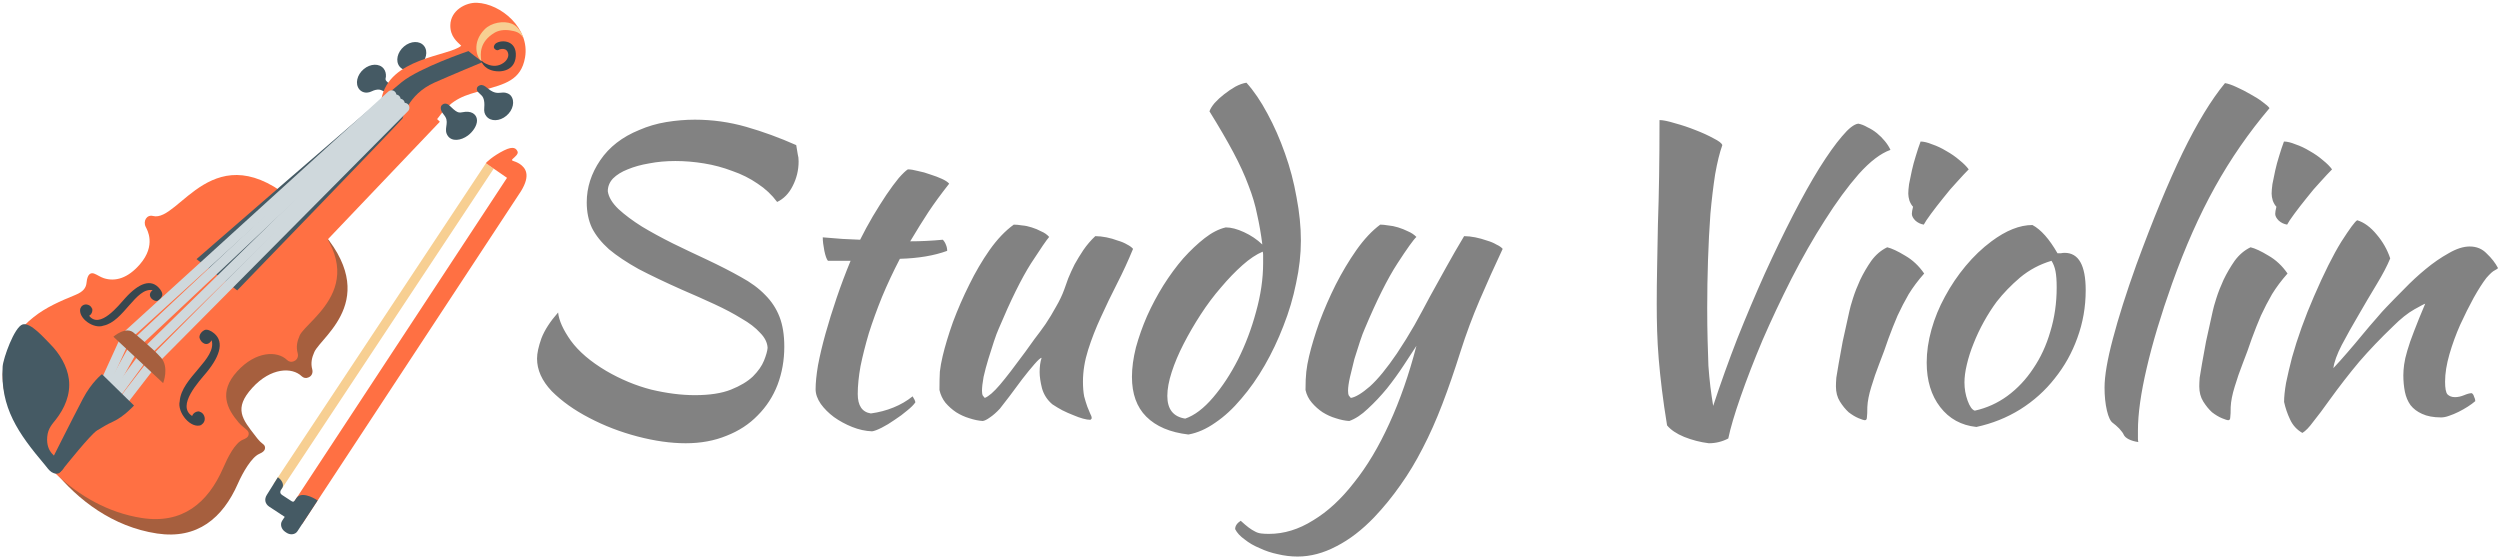 <svg width="805" height="180" viewBox="0 0 805 180" fill="none" xmlns="http://www.w3.org/2000/svg">
<path d="M90.569 157.624L88.052 155.875L156.466 52.564L158.969 54.313L90.569 157.624Z" fill="#F7CF92"/>
<path d="M156.466 52.564C156.48 52.564 163.258 57.261 163.258 57.261L93.213 163.824L97.333 168.68L167.772 61.539C170.95 56.351 169.263 54.038 167.28 52.737C165.592 51.654 164.256 51.914 165.128 51.133C165.845 50.468 167.041 49.543 166.633 48.734C166.211 47.896 165.466 46.855 162.273 48.445C158.758 50.194 156.311 52.463 156.466 52.564Z" fill="#FF7043"/>
<path d="M102.283 161.15C100.609 160.023 96.812 158.173 95.35 160.514L95.266 160.659C94.745 161.454 94.549 161.815 93.803 161.324L90.794 159.358C90.259 158.997 90.034 158.419 90.555 157.624L90.878 157.118C91.511 156.164 90.864 154.618 89.472 153.678L85.942 159.315C84.986 160.789 85.394 162.263 86.645 163.116L91.68 166.426L90.836 167.712C90.133 168.811 90.555 170.386 91.806 171.239L92.214 171.513C93.466 172.366 95.055 172.164 95.772 171.065L97.249 168.811L102.283 161.15Z" fill="#455A64"/>
<path d="M122.097 28.861C121.281 28.789 120.466 29.034 119.748 29.381C117.794 30.335 116.359 29.584 115.67 28.731C114.292 26.997 114.925 24.106 117.105 22.27C119.284 20.435 122.167 20.363 123.545 22.097C124.122 22.82 124.333 23.773 124.263 24.698C124.22 25.146 124.023 25.436 124.248 25.869C124.445 26.245 125.106 26.722 126.006 27.502C126.386 27.835 125.092 30.075 124.642 29.873C122.702 28.962 122.448 28.89 122.097 28.861Z" fill="#455A64"/>
<path d="M135.1 21.245C137.275 19.414 137.918 16.523 136.536 14.788C135.153 13.052 132.269 13.129 130.093 14.96C127.918 16.79 127.275 19.681 128.658 21.417C130.04 23.152 132.924 23.075 135.1 21.245Z" fill="#455A64"/>
<path d="M100.356 71.064C99.934 70.645 99.527 70.284 99.105 69.893L17.514 151.626C25.038 160.919 36.26 169.634 50.561 171.788C63.541 173.739 71.711 166.83 76.591 155.745C78.208 152.074 81.006 147.232 83.481 146.148C84.409 145.743 85.661 145.064 85.281 143.749C85.113 143.156 84.606 142.997 83.777 142.202C83.116 141.566 82.427 140.627 82.272 140.425C78.039 134.961 75.128 131.579 81.245 124.873C87.208 118.326 94.056 118.167 97.136 121.144C97.698 121.679 98.472 121.881 99.175 121.578C99.273 121.534 99.358 121.491 99.456 121.462C100.399 121.057 100.82 119.988 100.553 118.976C99.991 116.938 100.413 115.146 101.214 113.354C103.591 108.064 124.572 95.129 100.356 71.064Z" fill="#A65F3E"/>
<path d="M135.934 33.775L93.958 77.843" stroke="#FF7043" stroke-width="15.731" stroke-miterlimit="10"/>
<path d="M95.294 65.355C68.744 41.984 57.733 71.758 49.267 69.546C47.256 69.026 45.991 71.18 46.919 73.058C47.355 73.94 50.406 78.927 45.034 85.127C41.153 89.593 37.145 90.764 33.433 89.578C32.322 89.217 31.253 88.437 30.297 88.09C29.341 87.743 28.145 88.061 27.878 90.951C27.724 92.657 26.88 93.885 24.334 94.941C19.37 96.978 14.912 98.886 10.863 102.08C2.158 108.96 -2.216 119.337 3.311 132.056C8.838 144.775 23.702 163.347 45.611 166.787C58.745 168.854 66.958 161.916 71.823 150.759C73.427 147.073 75.648 142.679 78.152 141.61C79.094 141.205 80.064 140.844 80.092 139.63C80.12 138.459 78.32 137.794 76.802 136.002C73.103 131.637 70.291 126.246 76.38 119.569C82.37 113.007 89.289 112.877 92.425 115.912C92.987 116.461 93.789 116.664 94.506 116.36C94.591 116.317 94.675 116.288 94.759 116.244C95.716 115.84 96.152 114.756 95.856 113.73C95.28 111.663 95.688 109.871 96.489 108.05C98.809 102.76 123.278 89.983 95.294 65.355Z" fill="#FF7043"/>
<path d="M16.122 110.752C19.216 113.845 21.648 117.921 22.183 122.127C22.802 127.113 20.72 131.565 18.006 135.062C16.994 136.378 15.447 137.837 15.208 140.641C14.758 145.859 18.203 147.015 19.005 148.258C19.806 149.501 20.214 151.264 19.314 152.117C18.653 152.739 17.514 152.594 16.628 152.03C15.742 151.467 15.138 150.513 14.448 149.689C5.842 139.5 0.048 131.276 0.85 118.037C1.005 115.507 4.605 105.26 7.291 104.465C9.808 103.699 14.209 108.845 16.122 110.752Z" fill="#455A64"/>
<path d="M40.675 108.295L34.08 122.763" stroke="#CFD8DC" stroke-width="3.125" stroke-miterlimit="10"/>
<path d="M44.008 110.348L36.091 124.526" stroke="#CFD8DC" stroke-width="3.125" stroke-miterlimit="10"/>
<path d="M47.791 112.66L37.891 126.13" stroke="#CFD8DC" stroke-width="3.125" stroke-miterlimit="10"/>
<path d="M50.336 115.233L40.141 128.443" stroke="#CFD8DC" stroke-width="3.125" stroke-miterlimit="10"/>
<path d="M141.18 37.807C145.708 31.549 149.73 30.696 155.65 29.02C162.513 27.083 167.8 25.869 169.066 18.498C170.683 9.118 161.303 1.198 153.555 0.894C150.011 0.75 145.103 3.308 145.005 8.106C144.934 11.705 147.142 13.411 148.52 14.726C144.583 18.137 125.219 18.527 122.8 31.954C121.619 38.501 122.702 37.894 127.806 41.175C129.888 42.505 136.089 44.832 141.18 37.807Z" fill="#FF7043"/>
<path d="M150.841 16.446C150.841 16.446 154.469 19.409 155.538 19.943C155.538 19.943 144.991 24.323 139.83 26.621C131.28 30.436 129.634 38.125 129.634 38.125C127.005 41.189 76.38 93.51 76.38 93.51L63.273 83.436C63.273 83.436 121.197 33.067 129.353 26.447C135.147 21.764 150.841 16.446 150.841 16.446Z" fill="#455A64"/>
<path d="M158.983 22.82C155.495 22.082 154.975 19.568 154.975 19.568C154.975 19.568 158.688 22.762 162.189 20.203C163.539 19.221 163.75 17.978 163.666 17.443C163.3 15 160.839 15.911 160.797 15.94C160.15 16.373 159.644 16.142 159.222 15.665C158.8 15.203 159.095 14.35 159.742 13.916C161.641 12.674 166.464 13.02 166.084 18.137C165.761 22.791 161.374 23.34 158.983 22.82Z" fill="#37474F"/>
<path d="M65.706 135.829C66.325 134.672 65.636 132.851 64.216 132.562L64.286 132.49C63.231 132.36 62.205 132.981 61.867 133.95C56.678 130.64 64.23 122.676 66.508 119.916C71.162 114.25 72.358 109.452 68.266 106.836C68.252 106.836 66.761 105.809 65.847 106.286C64.398 107.023 64.117 108.295 64.258 108.816C64.694 110.463 66.817 111.865 68.139 109.553C69.925 115.536 58.394 121.621 57.873 129.166C56.973 132.837 61.473 138.242 64.834 136.855L64.806 136.797C65.186 136.566 65.509 136.233 65.706 135.829Z" fill="#37474F"/>
<path d="M26.627 98.352C27.569 97.672 29.214 98.12 29.622 99.378L29.678 99.305C29.903 100.259 29.481 101.257 28.694 101.676C32.153 106.084 38.2 98.352 40.323 95.996C44.697 91.154 48.719 89.564 51.461 93.033C51.475 93.033 52.516 94.305 52.22 95.186C51.742 96.588 50.688 96.978 50.209 96.906C48.733 96.675 47.284 94.883 49.141 93.437C43.755 92.411 39.789 103.584 33.32 104.855C30.241 106.055 25.052 102.5 25.867 99.276L25.923 99.291C26.036 98.915 26.289 98.568 26.627 98.352Z" fill="#37474F"/>
<path d="M168.503 12.168C167.294 10.303 166 10.086 164.2 9.783C162.4 9.494 160.502 9.754 159.166 10.592C154.455 13.454 154.609 17.226 154.975 19.582C153.597 18.628 151.783 13.772 156.058 9.436C158.181 7.282 162.119 6.589 164.777 7.629C167.603 8.771 168.503 12.168 168.503 12.168Z" fill="#F7CF92"/>
<path d="M43.15 130.582C43.15 130.582 39.93 134.152 36.442 135.742C34.108 136.811 33.348 137.375 31.281 138.589C29.214 139.803 20.734 150.455 20.734 150.455C20.27 151.163 19.792 151.9 18.934 152.175C18.077 152.45 15.812 149.776 15.812 149.776C15.812 149.776 23.378 134.716 26.683 128.414C29.481 123.066 32.828 120.479 32.828 120.479L43.15 130.582Z" fill="#455A64"/>
<path d="M40.675 108.295L126.077 30.639" stroke="#CFD8DC" stroke-width="3.125" stroke-miterlimit="10" stroke-linecap="round"/>
<path d="M44.008 110.348L127.441 31.997" stroke="#CFD8DC" stroke-width="3.125" stroke-miterlimit="10" stroke-linecap="round"/>
<path d="M47.791 112.66L128.777 33.341" stroke="#CFD8DC" stroke-width="3.125" stroke-miterlimit="10" stroke-linecap="round"/>
<path d="M50.336 115.233L130.267 34.685" stroke="#CFD8DC" stroke-width="3.125" stroke-miterlimit="10" stroke-linecap="round"/>
<path d="M52.53 123.37L36.513 108.425C36.513 108.425 40.717 104.696 43.319 107.385C43.319 107.385 49.042 112.024 51.813 115.117C54.569 118.21 52.53 123.37 52.53 123.37Z" fill="#A65F3E"/>
<path d="M150.672 43.632C148.38 45.323 145.525 45.612 144.231 43.805C142.713 41.71 144.611 39.758 143.444 37.706C143.078 37.056 142.53 36.535 142.192 35.871C141.855 35.206 141.784 34.295 142.333 33.789C143.556 32.691 144.766 33.992 145.131 34.353C147.761 36.94 147.958 36.16 149.856 36.001C152.374 35.798 153.611 37.244 153.597 38.848C153.583 40.525 152.219 42.476 150.672 43.632Z" fill="#455A64"/>
<path d="M163.061 37.273C160.881 39.108 157.998 39.18 156.62 37.446C156.002 36.666 155.819 35.914 155.931 34.657C156.142 32.2 155.538 31.13 154.947 30.624C154.595 30.321 154.314 29.974 153.991 29.685C153.4 29.179 153.47 28.514 153.681 28.095C153.892 27.676 154.666 27.329 155.116 27.372C155.931 27.459 156.578 28.08 157.239 28.601C159.503 30.422 160.67 29.815 161.978 29.8C163.286 29.786 164.116 30.335 164.495 30.812C165.888 32.546 165.241 35.452 163.061 37.273Z" fill="#455A64"/>
<path d="M256.384 46.728C256.64 48.179 256.811 49.203 256.896 49.8C257.067 50.312 257.152 51.037 257.152 51.976C257.152 54.792 256.512 57.437 255.232 59.912C254.037 62.301 252.373 64.008 250.24 65.032C248.533 62.728 246.443 60.765 243.968 59.144C241.493 57.437 238.763 56.072 235.776 55.048C232.875 53.939 229.845 53.128 226.688 52.616C223.531 52.104 220.459 51.848 217.472 51.848C214.485 51.848 211.669 52.104 209.024 52.616C206.464 53.043 204.16 53.683 202.112 54.536C200.149 55.304 198.571 56.285 197.376 57.48C196.267 58.675 195.712 60.04 195.712 61.576C195.968 63.453 197.12 65.373 199.168 67.336C201.216 69.213 203.733 71.091 206.72 72.968C209.707 74.76 212.992 76.552 216.576 78.344C220.245 80.136 223.829 81.843 227.328 83.464C231.68 85.512 235.435 87.432 238.592 89.224C241.749 90.931 244.352 92.851 246.4 94.984C248.448 97.032 249.984 99.379 251.008 102.024C252.032 104.669 252.544 107.869 252.544 111.624C252.544 115.976 251.819 120.072 250.368 123.912C248.917 127.667 246.784 130.952 243.968 133.768C241.237 136.584 237.909 138.76 233.984 140.296C230.059 141.917 225.664 142.728 220.8 142.728C216.021 142.728 210.859 142.003 205.312 140.552C199.765 139.101 194.56 137.096 189.696 134.536C184.917 132.061 180.907 129.203 177.664 125.96C174.507 122.632 172.928 119.133 172.928 115.464C172.928 113.757 173.397 111.581 174.336 108.936C175.36 106.291 177.152 103.517 179.712 100.616C179.968 103.176 181.333 106.205 183.808 109.704C186.368 113.203 190.165 116.445 195.2 119.432C199.893 122.163 204.715 124.168 209.664 125.448C214.699 126.643 219.392 127.24 223.744 127.24C228.523 127.24 232.405 126.643 235.392 125.448C238.379 124.253 240.725 122.845 242.432 121.224C244.139 119.517 245.333 117.811 246.016 116.104C246.699 114.397 247.083 113.032 247.168 112.008C247.083 110.301 246.272 108.68 244.736 107.144C243.285 105.523 241.28 103.987 238.72 102.536C236.245 101 233.344 99.464 230.016 97.928C226.688 96.392 223.232 94.856 219.648 93.32C214.272 90.931 209.621 88.712 205.696 86.664C201.856 84.531 198.656 82.397 196.096 80.264C193.621 78.045 191.787 75.741 190.592 73.352C189.483 70.963 188.928 68.232 188.928 65.16C188.928 60.381 190.379 55.859 193.28 51.592C196.181 47.325 200.363 44.083 205.824 41.864C208.555 40.669 211.456 39.816 214.528 39.304C217.685 38.792 220.757 38.536 223.744 38.536C229.376 38.536 234.88 39.304 240.256 40.84C245.632 42.376 251.008 44.339 256.384 46.728ZM266.593 83.976C266.166 83.464 265.782 82.397 265.441 80.776C265.1 79.069 264.929 77.619 264.929 76.424C267.148 76.595 269.281 76.765 271.329 76.936C273.377 77.021 275.254 77.107 276.961 77.192C278.241 74.632 279.606 72.115 281.057 69.64C282.593 67.08 284.044 64.776 285.409 62.728C286.86 60.595 288.182 58.803 289.377 57.352C290.657 55.901 291.638 54.963 292.321 54.536C293.174 54.536 294.241 54.707 295.521 55.048C296.886 55.304 298.252 55.688 299.617 56.2C300.982 56.627 302.22 57.096 303.329 57.608C304.438 58.12 305.206 58.632 305.633 59.144C303.073 62.387 300.854 65.416 298.977 68.232C297.185 70.963 295.222 74.12 293.089 77.704C294.796 77.704 296.502 77.661 298.209 77.576C300.001 77.491 301.793 77.363 303.585 77.192C304.012 77.619 304.353 78.173 304.609 78.856C304.865 79.453 304.993 80.093 304.993 80.776C300.812 82.312 295.734 83.165 289.761 83.336C287.628 87.432 285.708 91.528 284.001 95.624C282.38 99.635 280.972 103.517 279.777 107.272C278.668 111.027 277.772 114.568 277.089 117.896C276.492 121.224 276.193 124.211 276.193 126.856C276.193 130.611 277.601 132.701 280.417 133.128C282.977 132.787 285.409 132.147 287.713 131.208C290.017 130.269 292.065 129.075 293.857 127.624C294.369 128.392 294.668 129.032 294.753 129.544C294.241 130.312 293.345 131.208 292.065 132.232C290.87 133.256 289.548 134.237 288.097 135.176C286.646 136.2 285.238 137.053 283.873 137.736C282.508 138.419 281.484 138.803 280.801 138.888C278.668 138.803 276.534 138.333 274.401 137.48C272.268 136.627 270.305 135.56 268.513 134.28C266.806 133 265.398 131.592 264.289 130.056C263.18 128.435 262.625 126.856 262.625 125.32C262.625 123.272 262.881 120.712 263.393 117.64C263.99 114.483 264.801 111.069 265.825 107.4C266.849 103.731 268.044 99.891 269.409 95.88C270.774 91.869 272.268 87.901 273.889 83.976H266.593ZM338.857 130.184C337.236 128.819 336.126 127.112 335.529 125.064C335.017 123.016 334.761 121.267 334.761 119.816C334.761 118.024 334.974 116.488 335.401 115.208C335.06 115.208 334.292 115.891 333.097 117.256C331.902 118.621 330.58 120.243 329.129 122.12C327.764 123.997 326.398 125.832 325.033 127.624C323.668 129.416 322.644 130.739 321.961 131.592C320.852 132.787 319.785 133.725 318.761 134.408C317.822 135.091 317.054 135.475 316.457 135.56C315.092 135.475 313.641 135.176 312.105 134.664C310.654 134.237 309.246 133.597 307.881 132.744C306.601 131.891 305.449 130.867 304.425 129.672C303.486 128.477 302.846 127.112 302.505 125.576C302.505 123.187 302.548 121.224 302.633 119.688C302.804 118.152 303.102 116.488 303.529 114.696C304.297 111.453 305.406 107.784 306.857 103.688C308.393 99.592 310.142 95.581 312.105 91.656C314.068 87.645 316.244 83.933 318.633 80.52C321.108 77.021 323.71 74.291 326.441 72.328C327.209 72.328 328.105 72.413 329.129 72.584C330.153 72.669 331.177 72.883 332.201 73.224C333.31 73.565 334.334 73.992 335.273 74.504C336.297 74.931 337.15 75.528 337.833 76.296C337.065 77.149 335.102 80.008 331.945 84.872C328.873 89.736 325.417 96.733 321.577 105.864C321.15 106.803 320.638 108.168 320.041 109.96C319.444 111.752 318.846 113.629 318.249 115.592C317.652 117.555 317.14 119.475 316.713 121.352C316.372 123.229 316.201 124.723 316.201 125.832C316.201 126.515 316.286 127.027 316.457 127.368C316.713 127.709 316.926 127.965 317.097 128.136C318.377 127.624 319.998 126.216 321.961 123.912C323.924 121.608 326.654 118.067 330.153 113.288C331.006 112.093 331.988 110.728 333.097 109.192C334.292 107.656 335.486 106.035 336.681 104.328C337.876 102.536 338.985 100.701 340.009 98.824C341.118 96.947 342.014 95.069 342.697 93.192C343.038 92.168 343.465 90.973 343.977 89.608C344.574 88.157 345.257 86.664 346.025 85.128C346.878 83.592 347.817 82.056 348.841 80.52C349.95 78.899 351.23 77.405 352.681 76.04C353.79 76.04 354.985 76.168 356.265 76.424C357.545 76.68 358.74 77.021 359.849 77.448C361.044 77.789 362.068 78.216 362.921 78.728C363.774 79.155 364.414 79.624 364.841 80.136C363.305 83.891 361.598 87.603 359.721 91.272C357.844 94.941 356.094 98.568 354.473 102.152C352.852 105.651 351.486 109.149 350.377 112.648C349.268 116.147 348.713 119.56 348.713 122.888C348.713 124.68 348.841 126.259 349.097 127.624C349.438 128.904 349.78 130.013 350.121 130.952C350.462 131.805 350.761 132.531 351.017 133.128C351.358 133.725 351.529 134.237 351.529 134.664C351.529 134.749 351.444 134.877 351.273 135.048C351.188 135.133 351.102 135.176 351.017 135.176C350.42 135.176 349.652 135.048 348.713 134.792C347.774 134.536 346.708 134.152 345.513 133.64C344.404 133.213 343.252 132.701 342.057 132.104C340.948 131.507 339.881 130.867 338.857 130.184ZM394.695 73.224C396.402 73.224 398.364 73.736 400.583 74.76C402.802 75.784 404.764 77.107 406.471 78.728C406.044 75.315 405.49 72.115 404.807 69.128C404.21 66.056 403.271 62.899 401.991 59.656C400.796 56.413 399.175 52.872 397.127 49.032C395.079 45.192 392.519 40.797 389.447 35.848C389.703 35.08 390.258 34.184 391.111 33.16C392.05 32.136 393.074 31.197 394.183 30.344C395.378 29.405 396.572 28.595 397.767 27.912C399.047 27.229 400.242 26.803 401.351 26.632C403.74 29.277 406.002 32.605 408.135 36.616C410.268 40.541 412.146 44.808 413.767 49.416C415.388 53.939 416.626 58.632 417.479 63.496C418.418 68.36 418.887 73.011 418.887 77.448C418.887 81.885 418.375 86.451 417.351 91.144C416.412 95.837 415.047 100.445 413.255 104.968C411.548 109.405 409.543 113.629 407.239 117.64C404.935 121.651 402.418 125.235 399.687 128.392C397.042 131.549 394.268 134.109 391.367 136.072C388.466 138.12 385.564 139.4 382.663 139.912C376.775 139.229 372.252 137.309 369.095 134.152C366.023 131.08 364.487 126.813 364.487 121.352C364.487 118.451 364.914 115.293 365.767 111.88C366.706 108.467 367.9 105.096 369.351 101.768C370.887 98.355 372.636 95.069 374.599 91.912C376.647 88.669 378.78 85.768 380.999 83.208C383.303 80.648 385.607 78.472 387.911 76.68C390.215 74.888 392.476 73.736 394.695 73.224ZM381.639 134.792C384.626 133.768 387.612 131.507 390.599 128.008C393.586 124.509 396.274 120.413 398.663 115.72C401.052 110.941 402.972 105.864 404.423 100.488C405.959 95.027 406.727 89.779 406.727 84.744C406.727 83.293 406.727 82.397 406.727 82.056C406.727 81.715 406.684 81.373 406.599 81.032C404.551 81.885 402.375 83.336 400.071 85.384C397.767 87.432 395.463 89.821 393.159 92.552C390.855 95.197 388.679 98.099 386.631 101.256C384.583 104.413 382.748 107.571 381.127 110.728C379.506 113.885 378.226 116.915 377.287 119.816C376.348 122.717 375.879 125.277 375.879 127.496C375.879 131.763 377.799 134.195 381.639 134.792ZM470.294 113.16C468.331 119.389 466.369 125.064 464.406 130.184C462.443 135.304 460.353 139.997 458.134 144.264C455.915 148.616 453.526 152.584 450.966 156.168C448.406 159.837 445.59 163.293 442.518 166.536C438.593 170.632 434.539 173.747 430.358 175.88C426.177 178.099 421.995 179.208 417.814 179.208C415.681 179.208 413.547 178.952 411.414 178.44C409.366 178.013 407.446 177.373 405.654 176.52C403.777 175.752 402.155 174.813 400.79 173.704C399.339 172.68 398.315 171.571 397.718 170.376C397.718 169.352 398.315 168.456 399.51 167.688C400.534 168.627 401.387 169.352 402.07 169.864C402.753 170.376 403.435 170.803 404.118 171.144C404.715 171.485 405.398 171.699 406.166 171.784C406.849 171.869 407.659 171.912 408.598 171.912C413.462 171.912 418.198 170.461 422.806 167.56C427.499 164.744 431.894 160.691 435.99 155.4C440.171 150.195 443.969 143.837 447.382 136.328C450.795 128.904 453.697 120.584 456.086 111.368C454.977 113.075 453.611 115.165 451.99 117.64C450.369 120.115 448.577 122.589 446.614 125.064C444.651 127.453 442.603 129.629 440.47 131.592C438.422 133.555 436.417 134.877 434.454 135.56C433.089 135.475 431.638 135.176 430.102 134.664C428.651 134.237 427.243 133.597 425.878 132.744C424.598 131.891 423.446 130.867 422.422 129.672C421.398 128.477 420.715 127.112 420.374 125.576C420.374 123.101 420.459 121.139 420.63 119.688C420.801 118.152 421.099 116.488 421.526 114.696C422.294 111.453 423.403 107.784 424.854 103.688C426.39 99.592 428.139 95.581 430.102 91.656C432.15 87.645 434.369 83.933 436.758 80.52C439.233 77.021 441.793 74.291 444.438 72.328C445.121 72.328 445.974 72.413 446.998 72.584C448.022 72.669 449.089 72.883 450.198 73.224C451.307 73.565 452.374 73.992 453.398 74.504C454.422 74.931 455.318 75.528 456.086 76.296C455.147 77.149 453.099 80.008 449.942 84.872C446.785 89.736 443.286 96.733 439.446 105.864C439.019 106.803 438.507 108.168 437.91 109.96C437.313 111.752 436.715 113.629 436.118 115.592C435.606 117.555 435.137 119.475 434.71 121.352C434.283 123.229 434.07 124.723 434.07 125.832C434.07 126.515 434.155 127.027 434.326 127.368C434.582 127.709 434.795 127.965 434.966 128.136C436.502 127.88 438.55 126.643 441.11 124.424C443.67 122.12 446.571 118.579 449.814 113.8C451.862 110.728 453.739 107.699 455.446 104.712C457.153 101.64 458.817 98.568 460.438 95.496C462.145 92.424 463.894 89.267 465.686 86.024C467.478 82.781 469.398 79.453 471.446 76.04C472.555 76.04 473.75 76.168 475.03 76.424C476.31 76.68 477.547 77.021 478.742 77.448C479.937 77.789 480.961 78.216 481.814 78.728C482.753 79.155 483.435 79.624 483.862 80.136C481.217 85.768 478.742 91.272 476.438 96.648C474.134 102.024 472.086 107.528 470.294 113.16ZM556.507 141.192C554.544 142.216 552.454 142.728 550.235 142.728C547.504 142.387 544.859 141.704 542.299 140.68C539.824 139.656 537.99 138.419 536.795 136.968C536.112 132.787 535.558 128.947 535.131 125.448C534.704 121.949 534.363 118.664 534.107 115.592C533.851 112.435 533.68 109.448 533.595 106.632C533.51 103.731 533.467 100.829 533.467 97.928C533.467 94.088 533.51 90.035 533.595 85.768C533.68 81.501 533.766 76.979 533.851 72.2C534.022 67.336 534.15 62.173 534.235 56.712C534.32 51.165 534.363 45.149 534.363 38.664C535.472 38.664 537.136 39.005 539.355 39.688C541.574 40.285 543.75 41.011 545.883 41.864C548.102 42.717 550.064 43.613 551.771 44.552C553.478 45.405 554.416 46.131 554.587 46.728C553.734 49.117 552.966 52.232 552.283 56.072C551.686 59.912 551.174 64.179 550.747 68.872C550.406 73.565 550.15 78.515 549.979 83.72C549.808 88.925 549.723 94.088 549.723 99.208C549.723 103.048 549.766 106.504 549.851 109.576C549.936 112.563 550.022 115.293 550.107 117.768C550.278 120.157 550.491 122.419 550.747 124.552C551.003 126.6 551.302 128.648 551.643 130.696C554.032 123.443 556.635 116.189 559.451 108.936C562.352 101.683 565.296 94.728 568.283 88.072C571.355 81.331 574.384 75.059 577.371 69.256C580.358 63.453 583.174 58.419 585.819 54.152C588.55 49.8 590.982 46.387 593.115 43.912C595.248 41.352 596.998 39.987 598.363 39.816C599.302 39.987 600.283 40.371 601.307 40.968C602.416 41.48 603.44 42.12 604.379 42.888C605.318 43.656 606.171 44.509 606.939 45.448C607.707 46.387 608.304 47.325 608.731 48.264C605.574 49.373 602.16 51.976 598.491 56.072C594.907 60.168 591.28 65.117 587.611 70.92C583.942 76.637 580.358 82.909 576.859 89.736C573.446 96.477 570.331 103.091 567.515 109.576C564.784 116.061 562.438 122.12 560.475 127.752C558.512 133.384 557.19 137.864 556.507 141.192ZM591.169 124.424C591.169 123.656 591.212 122.717 591.297 121.608C591.468 120.413 591.724 118.877 592.065 117C592.406 115.037 592.833 112.691 593.345 109.96C593.942 107.229 594.668 103.944 595.521 100.104C595.692 99.251 596.076 97.885 596.673 96.008C597.27 94.131 598.038 92.168 598.977 90.12C600.001 87.987 601.196 85.939 602.561 83.976C604.012 82.013 605.718 80.563 607.681 79.624C609.132 79.965 611.052 80.861 613.441 82.312C615.83 83.677 617.878 85.597 619.585 88.072C617.622 90.291 615.958 92.509 614.593 94.728C613.313 96.947 612.118 99.251 611.009 101.64C609.985 104.029 609.004 106.504 608.065 109.064C607.212 111.624 606.23 114.312 605.121 117.128C604.182 119.517 603.329 121.992 602.561 124.552C601.793 127.027 601.366 129.203 601.281 131.08C601.281 132.616 601.238 133.683 601.153 134.28C601.153 134.963 600.94 135.304 600.513 135.304C600.172 135.304 599.489 135.091 598.465 134.664C597.441 134.237 596.374 133.597 595.265 132.744C594.241 131.805 593.302 130.653 592.449 129.288C591.596 127.923 591.169 126.301 591.169 124.424ZM615.617 68.872C615.617 68.36 615.745 67.592 616.001 66.568C615.574 66.141 615.19 65.501 614.849 64.648C614.593 63.795 614.465 63.027 614.465 62.344C614.465 61.576 614.55 60.552 614.721 59.272C614.977 57.907 615.276 56.456 615.617 54.92C615.958 53.384 616.385 51.805 616.897 50.184C617.409 48.477 617.921 46.941 618.433 45.576C619.457 45.576 620.694 45.875 622.145 46.472C623.681 46.984 625.217 47.709 626.753 48.648C628.289 49.501 629.697 50.483 630.977 51.592C632.257 52.616 633.238 53.597 633.921 54.536C632.982 55.475 631.745 56.797 630.209 58.504C628.673 60.125 627.18 61.875 625.729 63.752C624.278 65.544 622.956 67.251 621.761 68.872C620.566 70.493 619.798 71.645 619.457 72.328C618.433 72.157 617.537 71.731 616.769 71.048C616.001 70.28 615.617 69.555 615.617 68.872ZM636.395 137.48C631.531 136.968 627.648 134.835 624.747 131.08C621.846 127.325 620.395 122.547 620.395 116.744C620.395 113.331 620.907 109.789 621.931 106.12C622.955 102.451 624.406 98.909 626.283 95.496C628.16 91.997 630.379 88.712 632.939 85.64C635.499 82.568 638.272 79.923 641.259 77.704C645.952 74.205 650.347 72.456 654.443 72.456C657.174 73.907 659.862 76.936 662.507 81.544C662.934 81.544 663.318 81.544 663.659 81.544C664 81.459 664.384 81.416 664.811 81.416C669.334 81.416 671.595 85.427 671.595 93.448C671.595 98.824 670.699 103.944 668.907 108.808C667.2 113.587 664.768 117.939 661.611 121.864C658.539 125.789 654.827 129.117 650.475 131.848C646.208 134.493 641.515 136.371 636.395 137.48ZM642.923 97.16C641.472 99.123 640.107 101.256 638.827 103.56C637.547 105.864 636.438 108.211 635.499 110.6C634.56 112.904 633.835 115.165 633.323 117.384C632.811 119.517 632.555 121.437 632.555 123.144C632.555 125.192 632.896 127.155 633.579 129.032C634.262 130.909 635.03 131.976 635.883 132.232C639.723 131.379 643.222 129.8 646.379 127.496C649.622 125.107 652.395 122.163 654.699 118.664C657.088 115.165 658.923 111.197 660.203 106.76C661.568 102.323 662.251 97.587 662.251 92.552C662.251 90.333 662.123 88.584 661.867 87.304C661.611 86.024 661.184 84.915 660.587 83.976C656.832 85.085 653.462 86.877 650.475 89.352C647.574 91.827 645.056 94.429 642.923 97.16ZM677.663 124.808C677.663 121.053 678.559 115.805 680.351 109.064C682.143 102.237 684.66 94.301 687.903 85.256C693.194 70.835 698.143 58.845 702.751 49.288C707.444 39.645 712.01 32.136 716.447 26.76C717.471 26.931 718.708 27.357 720.159 28.04C721.695 28.723 723.188 29.491 724.639 30.344C726.09 31.112 727.37 31.923 728.479 32.776C729.674 33.629 730.442 34.312 730.783 34.824C724.127 42.675 718.282 51.123 713.247 60.168C708.212 69.213 703.604 79.581 699.423 91.272C695.839 101.341 693.108 110.429 691.231 118.536C689.354 126.557 688.415 133.256 688.415 138.632C688.415 140.083 688.415 140.979 688.415 141.32C688.415 141.661 688.458 142.003 688.543 142.344C687.348 142.173 686.324 141.875 685.471 141.448C684.618 141.021 684.063 140.509 683.807 139.912C683.636 139.485 683.167 138.845 682.399 137.992C681.631 137.224 680.948 136.627 680.351 136.2C679.583 135.688 678.943 134.365 678.431 132.232C677.919 130.013 677.663 127.539 677.663 124.808ZM708.169 124.424C708.169 123.656 708.212 122.717 708.297 121.608C708.468 120.413 708.724 118.877 709.065 117C709.406 115.037 709.833 112.691 710.345 109.96C710.942 107.229 711.668 103.944 712.521 100.104C712.692 99.251 713.076 97.885 713.673 96.008C714.27 94.131 715.038 92.168 715.977 90.12C717.001 87.987 718.196 85.939 719.561 83.976C721.012 82.013 722.718 80.563 724.681 79.624C726.132 79.965 728.052 80.861 730.441 82.312C732.83 83.677 734.878 85.597 736.585 88.072C734.622 90.291 732.958 92.509 731.593 94.728C730.313 96.947 729.118 99.251 728.009 101.64C726.985 104.029 726.004 106.504 725.065 109.064C724.212 111.624 723.23 114.312 722.121 117.128C721.182 119.517 720.329 121.992 719.561 124.552C718.793 127.027 718.366 129.203 718.281 131.08C718.281 132.616 718.238 133.683 718.153 134.28C718.153 134.963 717.94 135.304 717.513 135.304C717.172 135.304 716.489 135.091 715.465 134.664C714.441 134.237 713.374 133.597 712.265 132.744C711.241 131.805 710.302 130.653 709.449 129.288C708.596 127.923 708.169 126.301 708.169 124.424ZM732.617 68.872C732.617 68.36 732.745 67.592 733.001 66.568C732.574 66.141 732.19 65.501 731.849 64.648C731.593 63.795 731.465 63.027 731.465 62.344C731.465 61.576 731.55 60.552 731.721 59.272C731.977 57.907 732.276 56.456 732.617 54.92C732.958 53.384 733.385 51.805 733.897 50.184C734.409 48.477 734.921 46.941 735.433 45.576C736.457 45.576 737.694 45.875 739.145 46.472C740.681 46.984 742.217 47.709 743.753 48.648C745.289 49.501 746.697 50.483 747.977 51.592C749.257 52.616 750.238 53.597 750.921 54.536C749.982 55.475 748.745 56.797 747.209 58.504C745.673 60.125 744.18 61.875 742.729 63.752C741.278 65.544 739.956 67.251 738.761 68.872C737.566 70.493 736.798 71.645 736.457 72.328C735.433 72.157 734.537 71.731 733.769 71.048C733.001 70.28 732.617 69.555 732.617 68.872ZM759.027 70.92C761.246 71.603 763.336 73.139 765.299 75.528C767.262 77.832 768.712 80.392 769.651 83.208C768.712 85.512 767.262 88.285 765.299 91.528C763.336 94.771 761.374 98.099 759.411 101.512C757.448 104.84 755.656 108.04 754.035 111.112C752.499 114.099 751.603 116.573 751.347 118.536C752.712 117.085 754.206 115.421 755.827 113.544C757.534 111.581 759.155 109.661 760.691 107.784C762.312 105.821 763.806 104.072 765.171 102.536C766.536 100.915 767.603 99.72 768.371 98.952C769.992 97.245 771.912 95.283 774.131 93.064C776.35 90.76 778.654 88.627 781.043 86.664C783.518 84.616 785.992 82.909 788.467 81.544C790.942 80.093 793.203 79.368 795.251 79.368C797.47 79.368 799.304 80.136 800.755 81.672C802.291 83.123 803.486 84.659 804.339 86.28C804.339 86.451 803.998 86.707 803.315 87.048C802.718 87.304 801.822 88.115 800.627 89.48C799.432 91.016 798.067 93.149 796.531 95.88C795.08 98.525 793.63 101.427 792.179 104.584C790.814 107.656 789.662 110.813 788.723 114.056C787.784 117.299 787.315 120.243 787.315 122.888C787.315 125.021 787.571 126.387 788.083 126.984C788.68 127.581 789.491 127.88 790.515 127.88C791.454 127.88 792.435 127.667 793.459 127.24C794.483 126.813 795.294 126.6 795.891 126.6C796.232 126.771 796.488 127.155 796.659 127.752C796.915 128.264 797.043 128.733 797.043 129.16C796.36 129.757 795.55 130.355 794.611 130.952C793.672 131.549 792.691 132.104 791.667 132.616C790.643 133.128 789.619 133.555 788.595 133.896C787.656 134.237 786.803 134.408 786.035 134.408C783.56 134.408 781.512 134.024 779.891 133.256C778.355 132.573 777.118 131.635 776.179 130.44C775.326 129.245 774.728 127.837 774.387 126.216C774.046 124.509 773.875 122.717 773.875 120.84C773.875 119.816 773.96 118.664 774.131 117.384C774.302 116.104 774.643 114.611 775.155 112.904C775.667 111.112 776.392 109.021 777.331 106.632C778.27 104.157 779.464 101.213 780.915 97.8C780.744 97.8 779.592 98.397 777.459 99.592C775.326 100.787 773.022 102.621 770.547 105.096C766.536 108.936 762.91 112.733 759.667 116.488C756.51 120.243 753.267 124.424 749.939 129.032C748.062 131.677 746.398 133.896 744.947 135.688C743.582 137.565 742.387 138.803 741.363 139.4C739.571 138.376 738.248 136.925 737.395 135.048C736.542 133.256 735.902 131.379 735.475 129.416C735.475 127.795 735.688 125.747 736.115 123.272C736.627 120.797 737.267 118.067 738.035 115.08C738.888 112.008 739.912 108.808 741.107 105.48C742.302 102.152 743.624 98.824 745.075 95.496C748.318 87.987 751.262 82.099 753.907 77.832C756.638 73.565 758.344 71.261 759.027 70.92Z" fill="#828282"/>
</svg>
